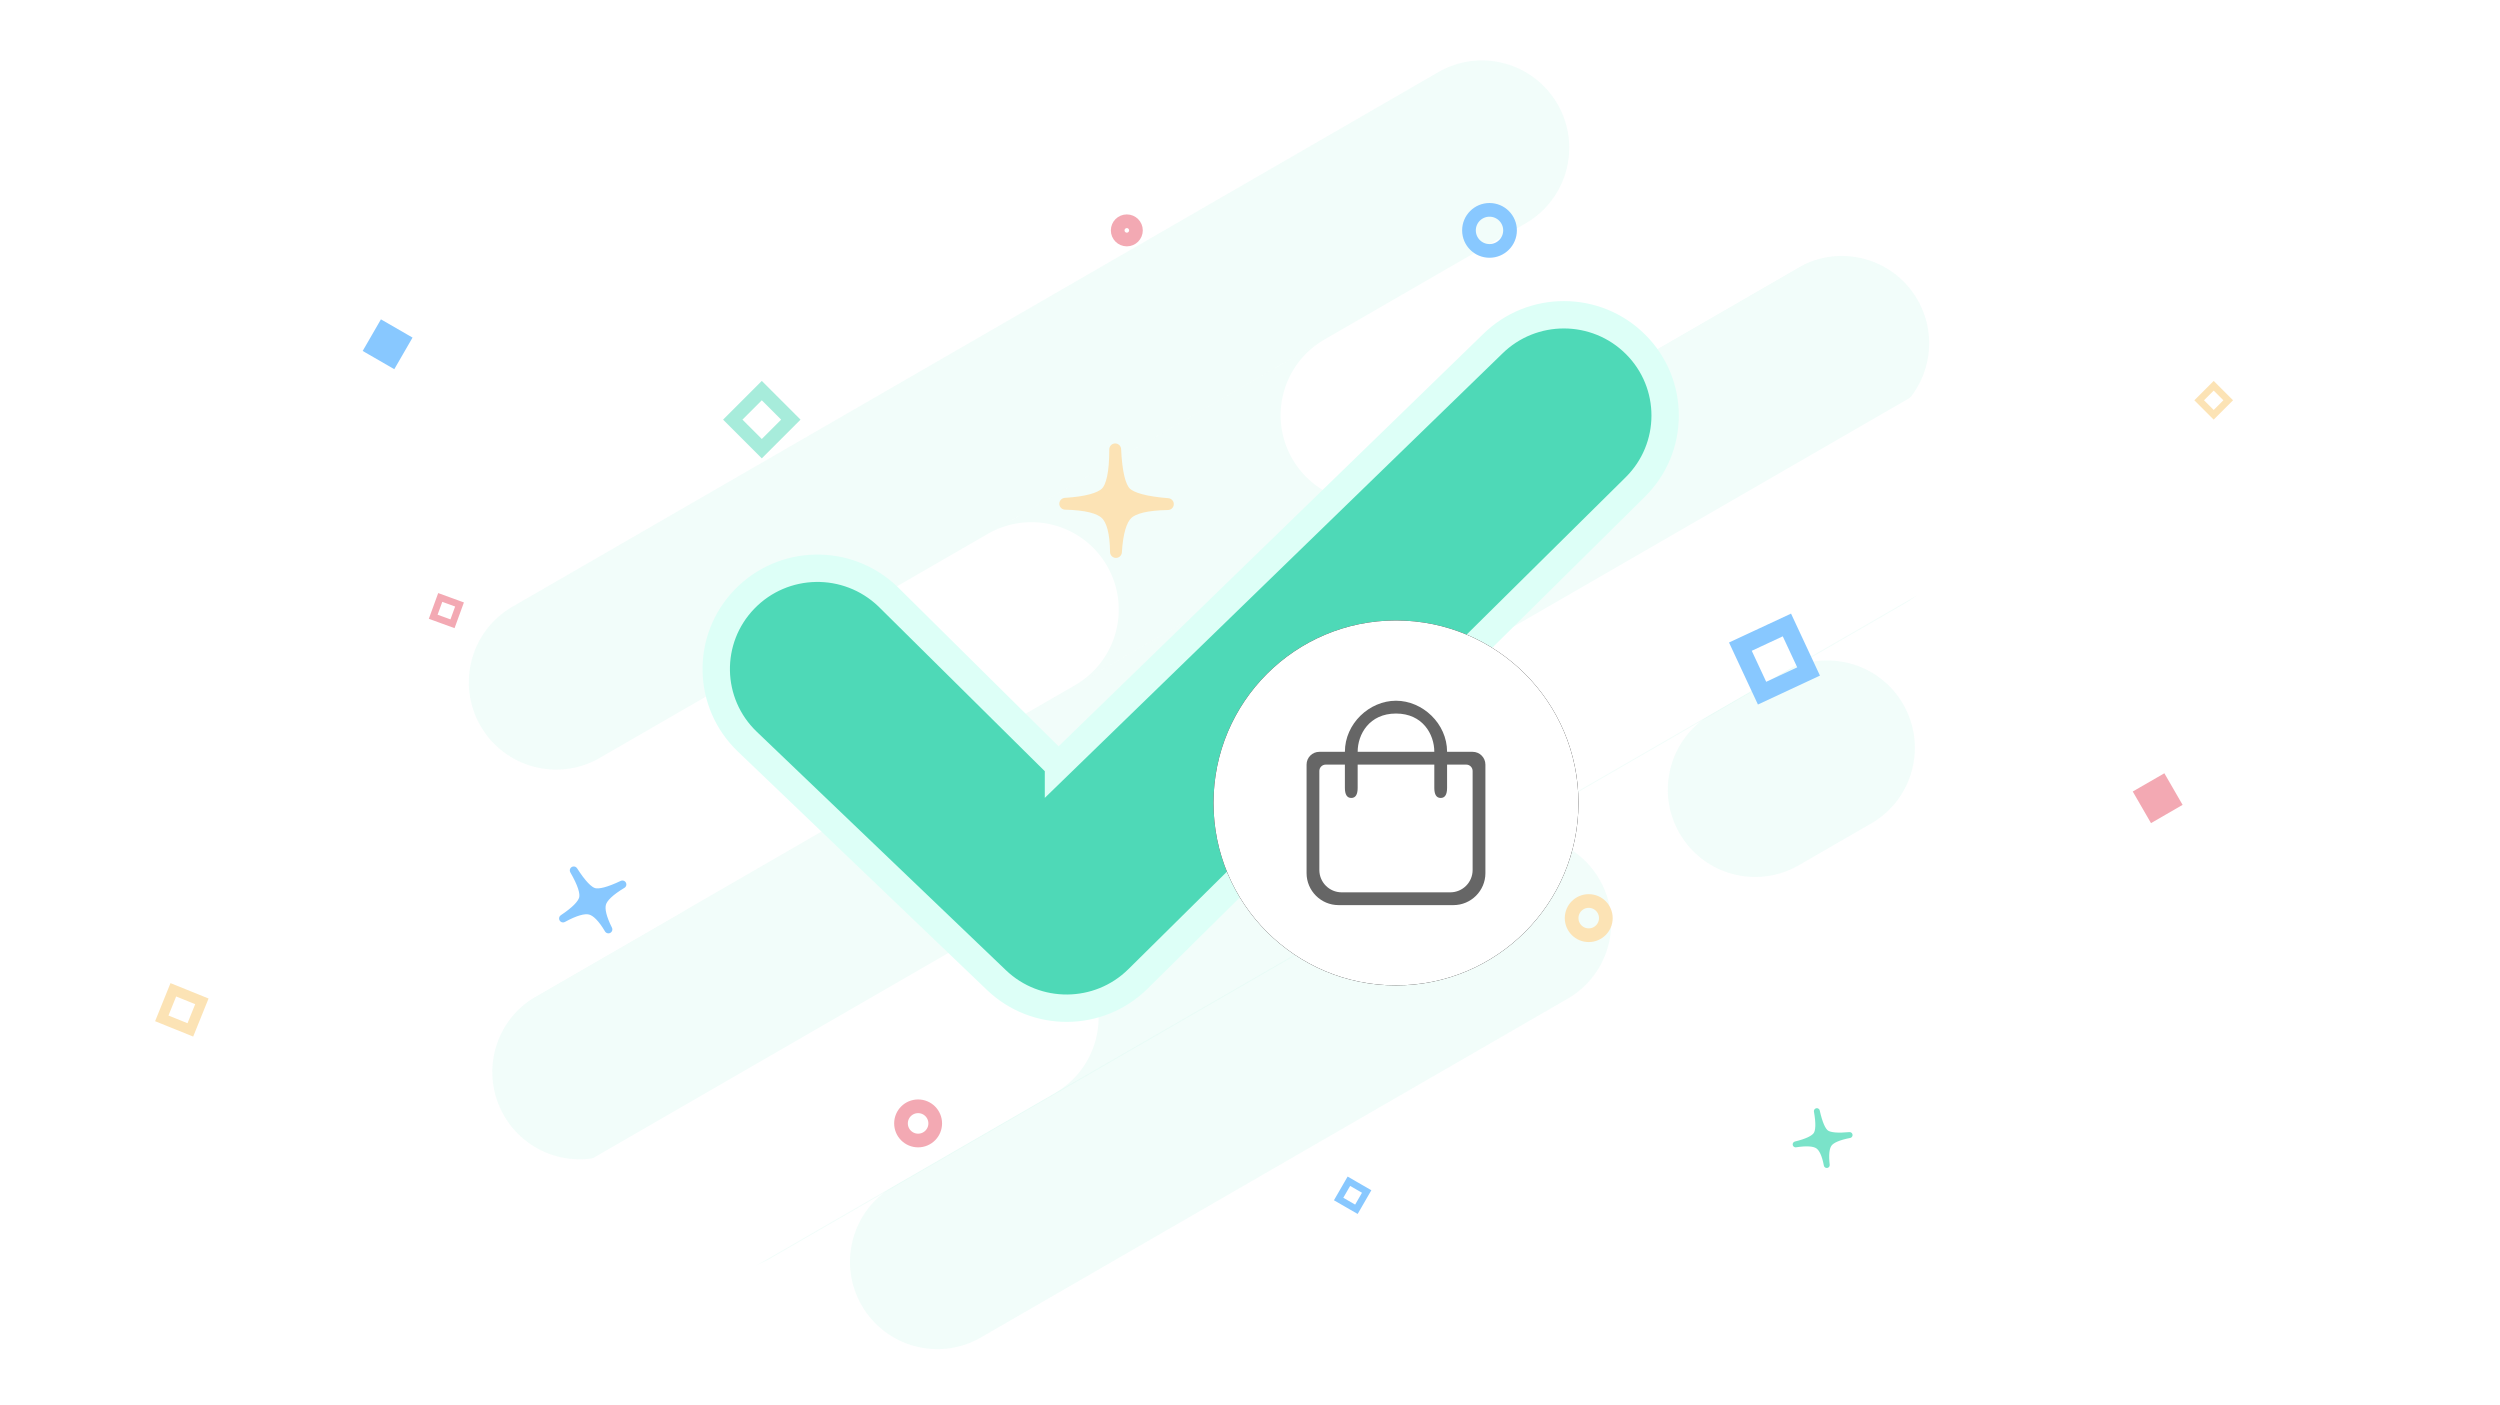 <svg width="274" height="154" viewBox="0 0 274 154" xmlns="http://www.w3.org/2000/svg" xmlns:xlink="http://www.w3.org/1999/xlink"><defs><filter x="-23.8%" y="-32.9%" width="147.5%" height="165.8%" filterUnits="objectBoundingBox" id="a"><feMorphology radius="3" operator="dilate" in="SourceAlpha" result="shadowSpreadOuter1"/><feOffset in="shadowSpreadOuter1" result="shadowOffsetOuter1"/><feGaussianBlur stdDeviation="7" in="shadowOffsetOuter1" result="shadowBlurOuter1"/><feComposite in="shadowBlurOuter1" in2="SourceAlpha" operator="out" result="shadowBlurOuter1"/><feColorMatrix values="0 0 0 0 0.478 0 0 0 0 0.89 0 0 0 0 0.788 0 0 0 0.4 0" in="shadowBlurOuter1"/></filter><filter x="-11.8%" y="-25.2%" width="123.7%" height="149.5%" filterUnits="objectBoundingBox" id="c"><feOffset in="SourceAlpha" result="shadowOffsetOuter1"/><feGaussianBlur stdDeviation="7" in="shadowOffsetOuter1" result="shadowBlurOuter1"/><feColorMatrix values="0 0 0 0 0.733 0 0 0 0 0.859 0 0 0 0 0.827 0 0 0 0.5 0" in="shadowBlurOuter1" result="shadowMatrixOuter1"/><feMerge><feMergeNode in="shadowMatrixOuter1"/><feMergeNode in="SourceGraphic"/></feMerge></filter><filter x="-90%" y="-90%" width="280%" height="280%" filterUnits="objectBoundingBox" id="d"><feOffset in="SourceAlpha" result="shadowOffsetOuter1"/><feGaussianBlur stdDeviation="12" in="shadowOffsetOuter1" result="shadowBlurOuter1"/><feColorMatrix values="0 0 0 0 0 0 0 0 0 0 0 0 0 0 0 0 0 0 0.15 0" in="shadowBlurOuter1"/></filter><circle id="e" cx="20" cy="20" r="20"/><path d="M197.633 81.778c3.758-3.718 9.836-3.702 13.574.036 3.738 3.737 3.722 9.781-.036 13.499l-54.501 53.91c-3.701 3.66-9.664 3.709-13.425.11l-27.302-26.131c-3.819-3.656-3.936-9.698-.26-13.496 3.676-3.798 9.752-3.914 13.572-.258L149 129l48.633-47.222z" id="b"/></defs><g fill="none" fill-rule="evenodd"><g fill-rule="nonzero"><path d="M84.417 137.933c-4.574 2.641-10.424 1.071-13.066-3.506-2.643-4.577-1.077-10.428 3.496-13.069l124.374-71.807c4.574-2.641 10.424-1.071 13.066 3.506 2.643 4.577 1.077 10.428-3.496 13.069L84.417 137.933z" fill-opacity=".3" fill="#D3F6ED"/><path d="M197.143 94.835c-4.574 2.641-10.424 1.071-13.066-3.506-2.643-4.577-1.077-10.428 3.496-13.069l7.947-4.588c4.574-2.641 10.424-1.071 13.066 3.506 2.643 4.577 1.077 10.428-3.496 13.069l-7.947 4.588zM68.309 125.782c-4.574 2.641-10.424 1.071-13.066-3.506-2.643-4.577-1.077-10.428 3.496-13.069l138.348-79.875c4.574-2.641 10.424-1.071 13.066 3.506 2.643 4.577 1.077 10.428-3.496 13.069l-138.348 79.875zM107.509 146.585c-4.574 2.641-10.424 1.071-13.066-3.506-2.643-4.577-1.077-10.428 3.496-13.069l64.302-37.125c4.574-2.641 10.424-1.071 13.066 3.506 2.643 4.577 1.077 10.428-3.496 13.069l-64.302 37.125z" fill-opacity=".3" fill="#D3F6ED"/><path d="M75.302 99.644c-4.574 2.641-10.424 1.071-13.066-3.506-2.643-4.577-1.077-10.428 3.496-13.069L167.21 24.48c4.574-2.641 10.424-1.071 13.066 3.506 2.643 4.577 1.077 10.428-3.496 13.069L75.302 99.644z" fill-opacity=".3" fill="#D3F6ED"/><path d="M65.732 83.069c-4.574 2.641-10.424 1.071-13.066-3.506-2.643-4.577-1.077-10.428 3.496-13.069L157.64 7.905c4.574-2.641 10.424-1.071 13.066 3.506 2.643 4.577 1.077 10.428-3.496 13.069L65.732 83.069z" fill-opacity=".3" fill="#D3F6ED"/><path d="M16.358 133.676c-4.574 2.641-10.424 1.071-13.066-3.506-2.643-4.577-1.077-10.428 3.496-13.069L108.266 58.512c4.574-2.641 10.424-1.071 13.066 3.506 2.643 4.577 1.077 10.428-3.496 13.069L16.358 133.676zM154.706 53.801c-4.574 2.641-10.424 1.071-13.066-3.506-2.643-4.577-1.077-10.428 3.496-13.069L246.614-21.363c4.574-2.641 10.424-1.071 13.066 3.506 2.643 4.577 1.077 10.428-3.496 13.069L154.706 53.801zM154.935 97.103c-4.574 2.641-10.424 1.071-13.066-3.506-2.643-4.577-1.077-10.428 3.496-13.069l101.478-58.588c4.574-2.641 10.424-1.071 13.066 3.506 2.643 4.577 1.077 10.428-3.496 13.069L154.935 97.103zM14.151 178.384c-4.574 2.641-10.424 1.071-13.066-3.506-2.643-4.577-1.077-10.428 3.496-13.069l101.478-58.588c4.574-2.641 10.424-1.071 13.066 3.506 2.643 4.577 1.077 10.428-3.496 13.069L14.151 178.384z" fill="#FFF"/></g><g fill-rule="nonzero" transform="translate(-33 -43)"><use fill="#000" filter="url(#a)" xlink:href="#b"/><path stroke="#DDFFF7" stroke-width="3" d="M149.01 126.899l47.577-46.198-.01.01c4.345-4.298 11.368-4.279 15.69.041 4.327 4.325 4.308 11.323-.042 15.626l-54.501 53.91c-4.278 4.232-11.169 4.288-15.517.127l-27.302-26.131c-4.42-4.231-4.555-11.227-.3-15.623 4.25-4.391 11.271-4.525 15.705-.281l18.7 18.518z" fill="#4ED9B7" fill-rule="evenodd"/></g><g filter="url(#c)" transform="translate(17 23)"><path d="M45.884 72.396c.915 1.429 1.665 2.218 2.25 2.365.585.148 1.613-.127 3.083-.825-1.307.786-2.048 1.486-2.222 2.102-.175.616.055 1.558.687 2.825-.715-1.206-1.39-1.889-2.024-2.049-.635-.16-1.617.123-2.949.851 1.286-.856 2.013-1.584 2.183-2.183.17-.599-.166-1.628-1.009-3.086z" stroke="#88C8FF" stroke-width=".864" fill="#88C8FF" fill-rule="nonzero" stroke-linecap="round" stroke-linejoin="round"/><path d="M182.127 98.785c.297 1.325.645 2.123 1.044 2.394.399.271 1.247.345 2.544.223-1.197.233-1.946.557-2.246.972-.3.415-.385 1.186-.256 2.312-.207-1.102-.528-1.8-.961-2.095-.433-.294-1.25-.35-2.449-.167 1.201-.292 1.947-.64 2.239-1.044.292-.404.32-1.269.086-2.596z" stroke="#7AE3C9" stroke-width=".648" fill="#7AE3C9" fill-rule="nonzero" stroke-linecap="round" stroke-linejoin="round"/><path d="M105.227 26.25c.117 2.543.5 4.13 1.149 4.76.649.631 2.19 1.044 4.624 1.24-2.287.04-3.775.395-4.464 1.064-.689.669-1.097 2.064-1.226 4.185-.024-2.103-.388-3.496-1.093-4.18-.704-.684-2.194-1.053-4.468-1.106 2.312-.148 3.803-.547 4.473-1.198.67-.651 1.005-2.239 1.004-4.765z" stroke="#FCE3B5" stroke-width="1.296" fill="#FCE3B5" fill-rule="nonzero" stroke-linecap="round" stroke-linejoin="round"/><circle stroke="#F3A9B3" stroke-width="1.5" cx="83.625" cy="100.125" r="1.875"/><circle stroke="#FCE3B5" stroke-width="1.5" cx="157.125" cy="77.625" r="1.875"/><circle stroke="#88C8FF" stroke-width="1.5" cx="146.25" cy="2.25" r="2.25"/><circle stroke="#F3A9B3" stroke-width="1.5" cx="106.5" cy="2.25" r="1"/><path stroke="#A7ECDB" stroke-width="1.5" d="M66.493 19.811l3.182 3.182-3.182 3.182-3.182-3.182z"/><path stroke="#88C8FF" stroke-width=".75" d="M130.838 106.463l1.949 1.125-1.125 1.949-1.949-1.125z"/><path stroke="#FCE3B5" stroke-width=".75" d="M225.621 19.28l1.591 1.591-1.591 1.591-1.591-1.591z"/><path stroke="#F3A9B3" stroke-width=".75" d="M31.25 42.481l2.114.77-.77 2.114-2.114-.77z"/><path stroke="#88C8FF" stroke-width="3" d="M25.299 14.049l.866.5-.5.866-.866-.5z"/><path stroke="#F3A9B3" stroke-width="3" d="M218.799 64.299l.866-.5.5.866-.866.5z"/><path stroke="#FCE3B5" stroke-width="1.125" d="M1.997 85.482L5.126 86.747 3.862 89.876.732 88.612z"/><path stroke="#88C8FF" stroke-width="1.875" d="M178.844 45.496l2.377 5.098-5.098 2.377-2.377-5.098z"/></g><g transform="translate(133 68)"><use fill="#000" filter="url(#d)" xlink:href="#e"/><use fill="#FFF" xlink:href="#e"/></g><path d="M158.6 82.4c0-3.093-2.684-5.6-5.6-5.6s-5.6 2.507-5.6 5.6h-2.8c-.773 0-1.4.627-1.4 1.4v11.9c0 1.925 1.575 3.5 3.5 3.5h12.6c1.925 0 3.5-1.575 3.5-3.5V83.8c0-.773-.627-1.4-1.4-1.4h-2.8zm-5.6-4.196c2.921 0 4.2 2.271 4.2 4.196H148.8c0-1.925 1.279-4.196 4.2-4.196zm5.95 19.596h-11.9c-1.353 0-2.45-1.097-2.45-2.45v-10.849c0-.387.313-.7.7-.7h2.1v2.547c0 .739.233 1.108.7 1.108.467 0 .7-.369.7-1.108v-2.547h8.4v2.547c0.0.739.234 1.108.7 1.108.467 0 .7-.369.7-1.108v-2.547h2.1c.387 0 .7.313.7.7v10.849c0 1.353-1.097 2.45-2.45 2.45z" fill="#000" fill-opacity=".6" fill-rule="nonzero"/></g></svg>